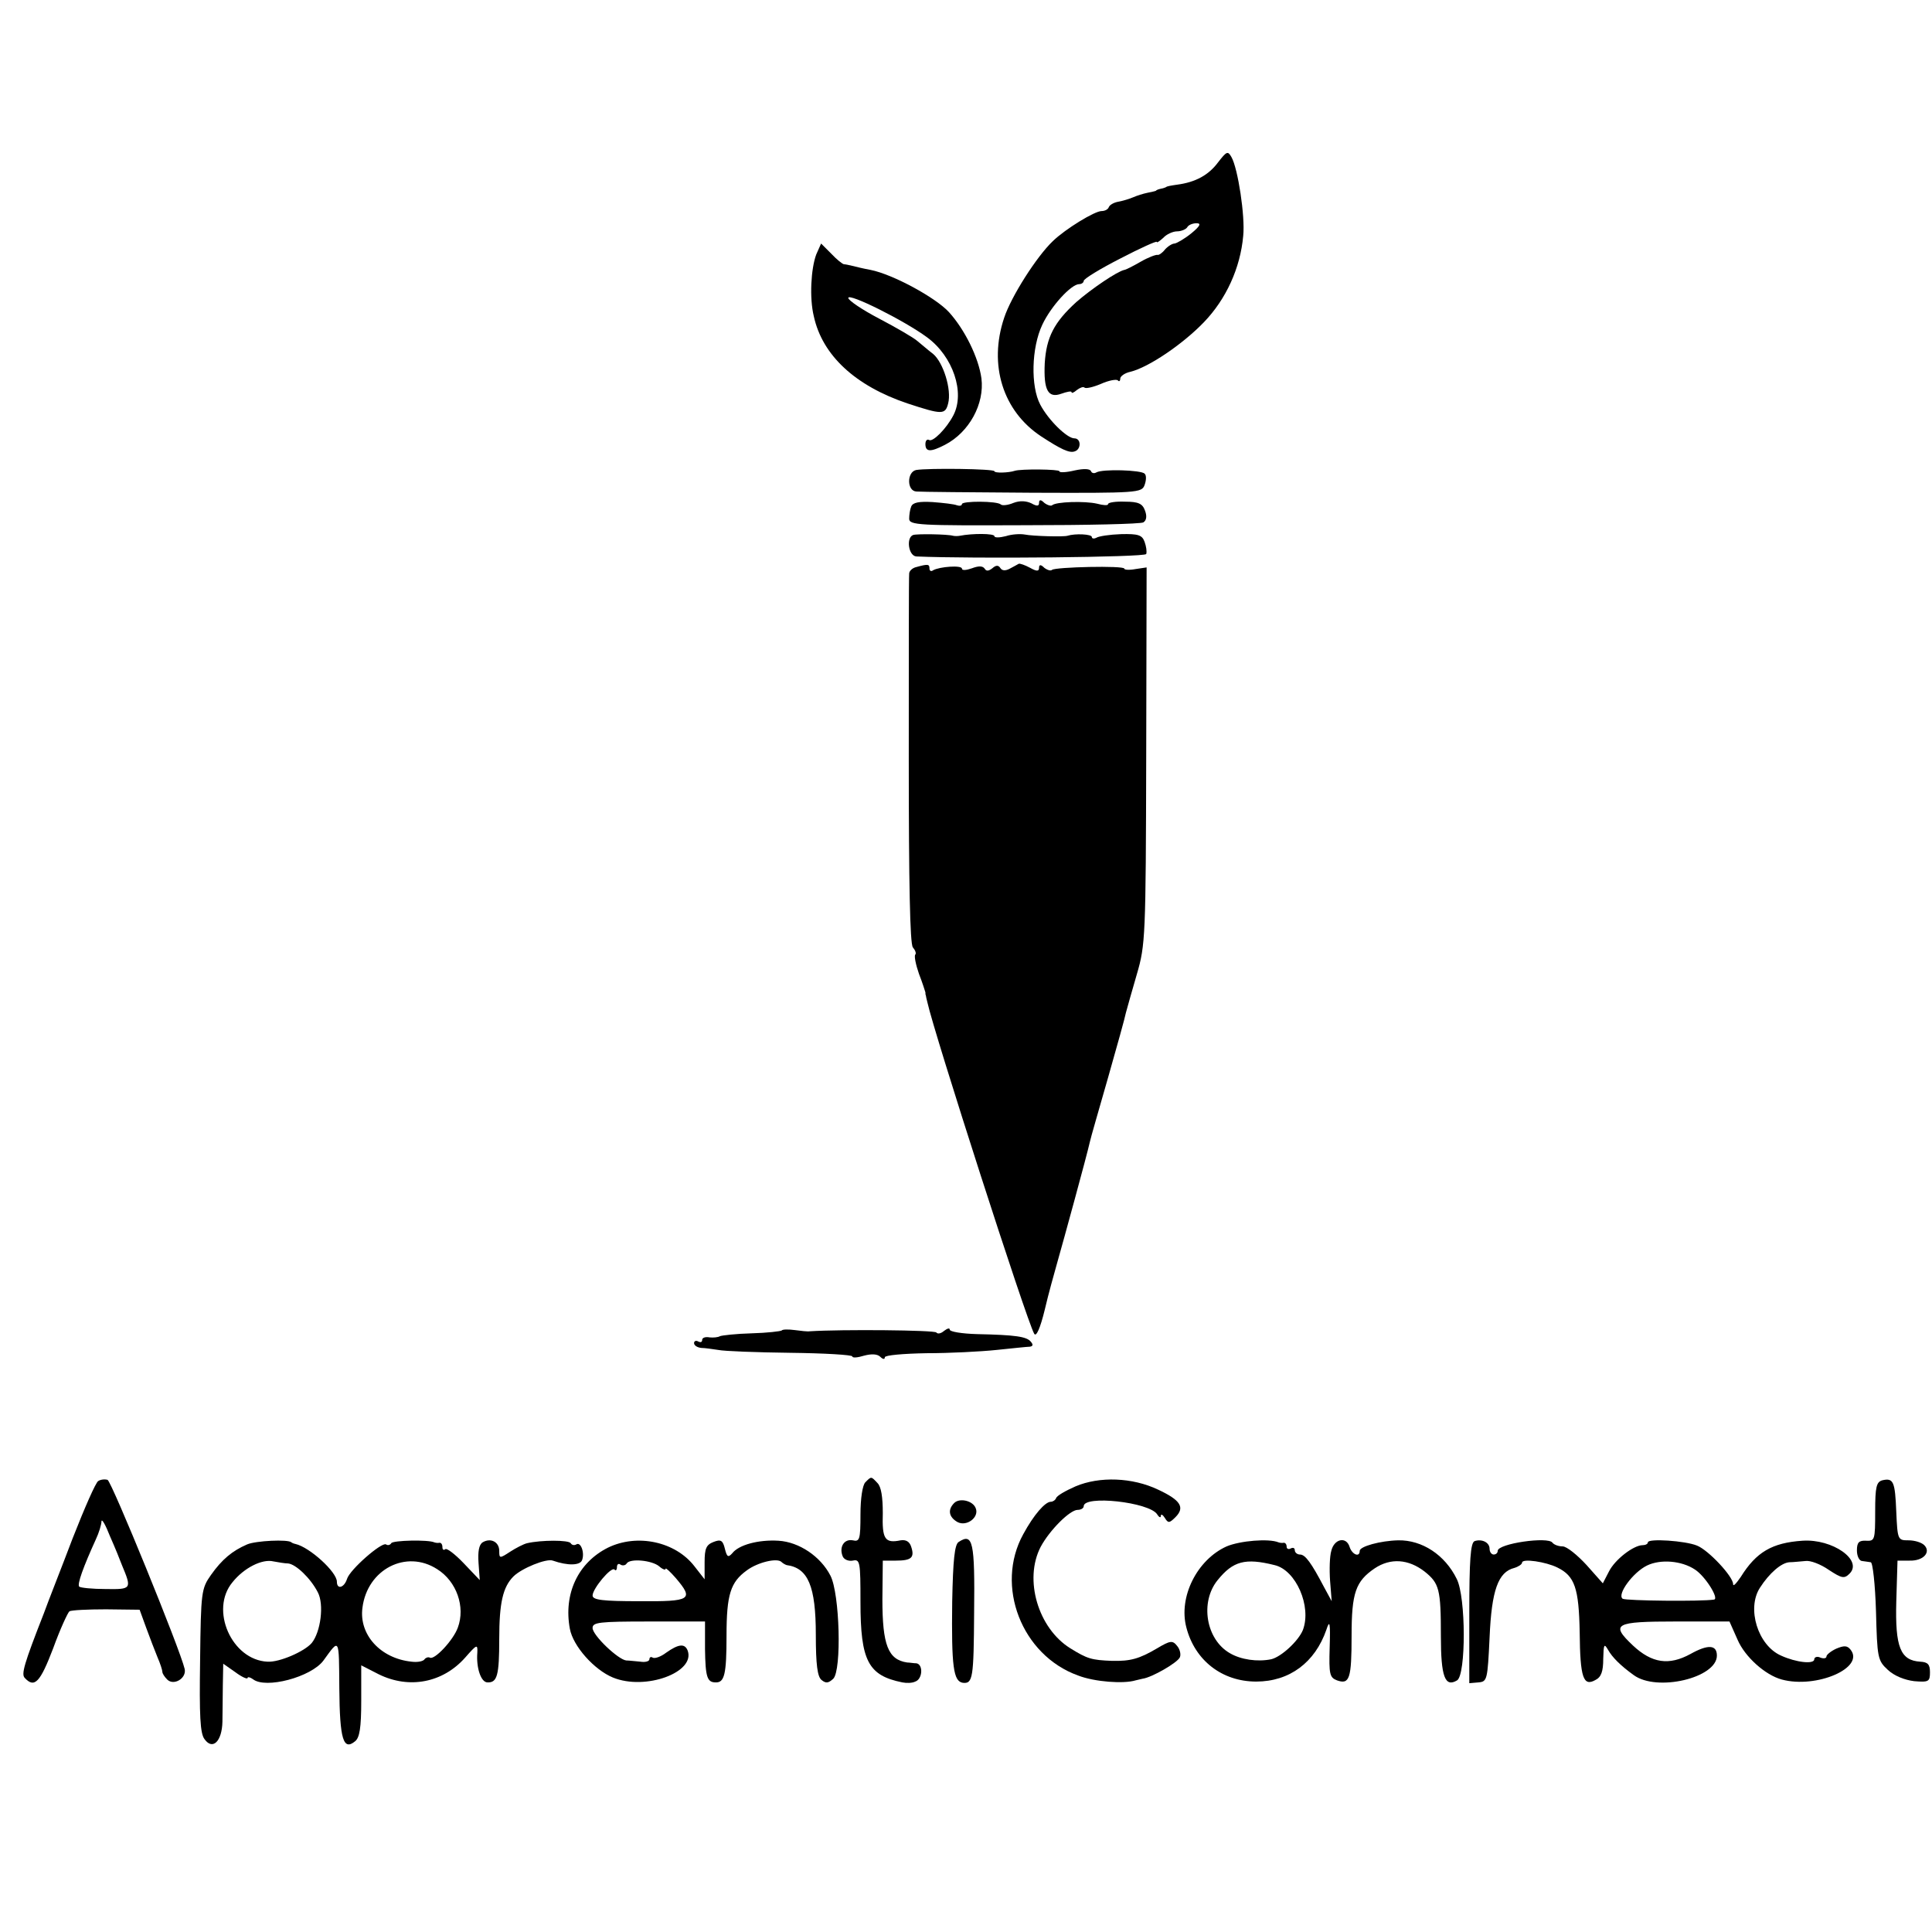<?xml version="1.0" standalone="no"?>
<!DOCTYPE svg PUBLIC "-//W3C//DTD SVG 20010904//EN"
 "http://www.w3.org/TR/2001/REC-SVG-20010904/DTD/svg10.dtd">
<svg version="1.0" xmlns="http://www.w3.org/2000/svg"
 width="476pt" height="476pt" viewBox="0 0 476 476"
 preserveAspectRatio="xMidYMid meet">
<g transform="translate(0,476) scale(0.1,-0.1)"
fill="#000000" stroke="none">
<path d="M3001 4360 c-23 -31 -55 -49 -101 -55 -14 -2 -26 -4 -27 -6 -2 -1 -7
-3 -13 -4 -5 -1 -11 -3 -12 -5 -2 -1 -11 -3 -21 -5 -10 -2 -26 -7 -35 -11 -9
-4 -26 -9 -37 -11 -11 -2 -21 -8 -23 -13 -2 -6 -10 -10 -18 -10 -17 0 -89 -44
-120 -74 -40 -38 -103 -137 -120 -189 -39 -116 -3 -230 91 -292 49 -32 70 -42
83 -37 16 5 16 32 -1 32 -18 0 -64 45 -84 83 -24 45 -22 140 5 197 21 45 71
100 91 100 6 0 11 4 11 8 0 5 41 30 90 55 50 26 90 44 90 41 0 -3 7 2 16 10 8
9 24 16 34 16 10 0 22 5 25 10 3 6 14 10 23 10 12 0 9 -7 -13 -25 -16 -13 -35
-24 -41 -25 -6 0 -17 -7 -24 -15 -6 -8 -15 -14 -18 -13 -4 1 -23 -6 -42 -17
-19 -11 -37 -20 -40 -20 -18 -4 -80 -46 -118 -79 -55 -50 -74 -87 -78 -151 -3
-66 8 -87 41 -75 14 5 25 7 25 4 0 -4 6 -1 13 5 8 6 16 9 19 6 3 -3 21 1 40 9
20 9 38 12 42 9 3 -4 6 -2 6 4 0 6 11 14 25 17 45 11 129 68 181 122 55 57 90
134 97 213 5 48 -13 166 -29 194 -9 16 -12 14 -33 -13z"/>
<path d="M2011 4133 c-13 -35 -17 -107 -6 -152 21 -97 103 -172 231 -215 85
-28 93 -28 100 0 9 34 -12 101 -37 122 -12 9 -29 24 -39 32 -9 8 -52 33 -94
55 -42 22 -76 45 -76 51 0 13 137 -55 194 -97 64 -47 94 -136 65 -192 -17 -33
-51 -67 -60 -61 -5 3 -9 -2 -9 -10 0 -20 13 -20 48 -2 60 31 98 101 90 164 -7
51 -41 120 -80 163 -33 36 -138 93 -193 104 -17 3 -37 8 -45 10 -8 2 -18 4
-21 4 -4 1 -18 12 -31 26 l-25 25 -12 -27z"/>
<path d="M2257 3602 c-23 -5 -23 -52 1 -53 9 -1 138 -2 286 -3 260 -1 269 0
276 19 4 11 5 24 0 28 -8 9 -104 12 -119 3 -5 -3 -11 -2 -13 3 -2 6 -17 7 -40
2 -21 -5 -38 -6 -38 -2 0 5 -95 6 -110 1 -15 -5 -50 -6 -50 -1 0 6 -163 8
-193 3z"/>
<path d="M2245 3512 c-3 -7 -5 -21 -5 -30 0 -16 25 -17 283 -16 155 0 288 3
294 7 8 5 9 16 4 29 -6 17 -16 22 -49 22 -23 1 -42 -2 -42 -6 0 -4 -12 -3 -27
1 -30 7 -102 5 -111 -4 -3 -2 -11 0 -19 6 -9 9 -13 8 -13 0 0 -8 -5 -9 -19 -1
-13 6 -28 7 -44 1 -14 -6 -28 -7 -31 -4 -9 9 -96 9 -96 1 0 -4 -6 -5 -12 -3
-7 3 -34 6 -60 8 -34 2 -49 -1 -53 -11z"/>
<path d="M2250 3442 c-18 -6 -12 -52 8 -53 140 -6 563 -2 566 6 2 6 0 19 -4
30 -6 17 -16 20 -58 19 -28 -1 -55 -5 -61 -9 -6 -3 -11 -2 -11 2 0 7 -41 9
-60 3 -9 -3 -85 -1 -105 3 -11 2 -32 1 -47 -4 -16 -4 -28 -4 -28 0 0 7 -55 7
-85 1 -5 -1 -13 -1 -17 0 -14 4 -88 5 -98 2z"/>
<path d="M2258 3363 c-10 -2 -18 -10 -18 -16 -1 -7 -1 -214 -1 -460 0 -303 3
-452 10 -461 6 -7 9 -15 6 -18 -3 -3 1 -24 9 -47 9 -23 15 -43 16 -46 0 -3 0
-6 1 -7 0 -2 2 -10 4 -18 16 -74 244 -783 263 -816 5 -9 15 14 26 59 9 39 24
92 31 117 14 49 73 264 80 296 2 10 23 82 45 159 22 77 42 149 44 160 3 11 15
54 27 95 21 72 22 91 23 538 l1 464 -27 -4 c-16 -3 -28 -2 -28 1 0 8 -170 4
-178 -3 -3 -3 -11 -1 -19 5 -9 9 -13 8 -13 0 0 -9 -6 -9 -22 0 -13 7 -25 11
-28 10 -3 -2 -13 -7 -22 -12 -11 -6 -19 -5 -23 1 -5 8 -11 8 -20 0 -9 -7 -15
-8 -19 -1 -5 7 -15 7 -31 1 -14 -5 -25 -6 -25 -1 0 9 -55 5 -71 -4 -5 -4 -9
-1 -9 4 0 11 -3 12 -32 4z"/>
<path d="M1926 1482 c-3 -2 -36 -6 -74 -7 -38 -1 -73 -5 -78 -7 -5 -3 -17 -4
-26 -3 -10 2 -18 -1 -18 -6 0 -6 -4 -7 -10 -4 -5 3 -10 1 -10 -4 0 -6 8 -11
18 -12 9 0 28 -3 42 -5 14 -3 94 -6 177 -7 84 -1 153 -5 153 -9 0 -4 13 -3 29
2 19 5 33 4 40 -3 6 -6 11 -7 11 -1 0 5 45 9 103 10 56 0 134 4 172 8 39 4 76
8 82 8 8 1 9 5 3 12 -10 13 -38 17 -132 19 -38 1 -68 6 -68 11 0 5 -6 3 -14
-3 -8 -7 -16 -8 -19 -4 -4 6 -233 8 -312 3 -5 -1 -22 1 -37 3 -15 2 -30 2 -32
-1z"/>
<path d="M242 1111 c-6 -3 -34 -67 -63 -141 -28 -74 -61 -157 -71 -185 -49
-125 -56 -150 -47 -159 24 -26 38 -11 70 73 17 47 36 88 40 91 4 3 45 5 90 5
l83 -1 16 -44 c9 -25 22 -58 28 -73 7 -16 12 -32 12 -36 0 -4 5 -12 12 -19 16
-16 48 3 43 26 -11 48 -180 462 -190 466 -7 2 -17 1 -23 -3z m58 -206 c25 -60
25 -61 -40 -60 -32 0 -62 3 -65 6 -5 6 10 48 41 116 8 17 14 37 14 45 1 7 10
-9 21 -37 12 -27 25 -59 29 -70z"/>
<path d="M2132 1108 c-7 -7 -12 -40 -12 -79 0 -62 -2 -68 -19 -64 -21 4 -34
-16 -25 -39 3 -8 14 -13 25 -11 18 4 19 -3 19 -102 0 -145 19 -181 103 -198
10 -2 24 -2 32 2 18 6 20 42 3 45 -7 0 -17 2 -23 2 -47 7 -61 43 -61 156 l1
95 32 0 c38 0 47 7 38 34 -4 13 -13 18 -26 16 -39 -8 -46 3 -44 67 0 40 -4 65
-13 74 -16 17 -15 17 -30 2z"/>
<path d="M2650 1098 c-25 -11 -46 -23 -48 -29 -2 -5 -8 -9 -13 -9 -14 0 -42
-32 -68 -80 -70 -127 -4 -298 135 -348 41 -16 113 -21 142 -12 4 1 12 3 17 4
23 3 87 40 92 53 3 7 0 20 -7 28 -11 14 -17 13 -49 -6 -44 -26 -66 -32 -111
-31 -51 2 -61 5 -103 31 -79 49 -115 169 -73 250 22 41 72 91 91 91 8 0 15 4
15 9 0 28 162 10 181 -20 5 -8 9 -9 9 -4 0 6 5 3 10 -5 8 -13 11 -13 26 2 24
24 13 42 -43 68 -63 30 -144 33 -203 8z"/>
<path d="M4638 1113 c-15 -4 -18 -16 -18 -77 0 -70 -1 -73 -22 -72 -18 1 -23
-4 -23 -24 0 -14 6 -26 13 -26 6 -1 16 -2 21 -3 5 0 11 -55 13 -121 3 -114 4
-121 29 -144 16 -15 41 -25 65 -28 36 -3 39 -1 39 22 0 19 -5 25 -24 26 -49 3
-62 36 -59 148 l3 101 30 0 c34 -1 53 21 36 38 -7 7 -24 12 -39 12 -26 0 -27
1 -30 70 -3 75 -7 84 -34 78z"/>
<path d="M2351 1057 c-17 -17 -13 -35 8 -47 23 -12 54 12 45 34 -7 19 -40 26
-53 13z"/>
<path d="M609 955 c-37 -16 -62 -37 -89 -75 -24 -34 -25 -42 -27 -211 -2 -136
0 -180 11 -194 20 -28 43 -5 44 43 0 20 1 61 1 90 l1 53 30 -21 c16 -12 30
-18 30 -14 0 3 6 2 13 -3 31 -25 144 5 174 46 40 55 38 58 39 -69 1 -126 10
-154 39 -130 11 9 15 33 15 100 l0 87 43 -22 c75 -37 158 -21 213 41 29 33 31
34 30 12 -3 -37 9 -73 25 -73 24 -1 29 17 29 107 0 89 9 128 35 154 20 20 81
45 97 39 37 -13 67 -12 72 1 7 18 -3 46 -14 39 -5 -3 -11 -2 -14 3 -5 8 -72 8
-107 0 -9 -2 -28 -12 -42 -21 -26 -17 -27 -17 -27 2 0 22 -21 33 -41 21 -9 -6
-12 -23 -10 -51 l3 -42 -40 42 c-21 22 -42 38 -45 34 -4 -3 -7 -1 -7 5 0 7 -3
11 -7 11 -5 -1 -10 0 -13 1 -15 7 -102 5 -106 -2 -3 -5 -9 -6 -13 -3 -11 6
-89 -62 -96 -85 -7 -22 -25 -27 -25 -7 0 24 -67 85 -102 93 -5 1 -9 3 -10 4
-8 8 -88 4 -109 -5z m101 -47 c19 -2 55 -36 73 -71 16 -30 7 -98 -15 -125 -18
-21 -80 -48 -109 -46 -88 4 -143 128 -86 196 28 35 73 58 101 51 11 -2 28 -5
36 -5z m367 -14 c48 -30 70 -93 51 -144 -11 -31 -58 -81 -69 -74 -4 2 -10 0
-13 -4 -3 -5 -17 -8 -32 -6 -77 8 -130 67 -121 133 12 95 108 144 184 95z"/>
<path d="M1498 947 c-74 -37 -110 -114 -94 -200 8 -43 60 -101 106 -120 80
-33 205 13 184 67 -7 17 -22 16 -53 -6 -13 -10 -28 -15 -33 -12 -4 3 -8 1 -8
-4 0 -5 -10 -8 -22 -6 -13 1 -28 3 -35 3 -20 2 -83 62 -83 80 0 14 16 16 138
16 l139 0 0 -68 c1 -68 5 -82 26 -82 22 -1 27 20 27 115 0 102 10 132 50 161
27 20 74 31 85 21 4 -4 10 -7 13 -8 53 -7 72 -52 72 -172 0 -73 4 -103 14
-111 11 -9 17 -8 29 3 21 21 16 210 -7 254 -24 47 -77 83 -128 86 -49 3 -98
-10 -114 -31 -10 -11 -13 -9 -18 11 -5 21 -10 24 -28 17 -18 -7 -22 -16 -22
-50 l0 -42 -25 32 c-47 61 -141 81 -213 46z m126 -46 c9 -8 16 -10 16 -6 0 3
11 -7 25 -23 45 -53 38 -58 -90 -57 -90 0 -115 3 -115 14 0 17 46 72 54 64 3
-4 6 -1 6 6 0 7 4 10 9 6 5 -3 12 -2 15 3 8 13 62 8 80 -7z"/>
<path d="M2362 961 c-10 -6 -14 -44 -16 -147 -2 -161 3 -196 26 -200 25 -3 27
12 28 173 2 175 -3 197 -38 174z"/>
<path d="M3022 950 c-73 -33 -119 -125 -99 -200 21 -81 88 -133 172 -133 82 0
145 47 173 128 8 25 10 18 8 -44 -2 -66 0 -74 18 -81 31 -11 36 4 36 110 0
106 10 134 57 166 39 26 83 23 123 -8 36 -29 40 -43 40 -159 0 -100 10 -127
40 -109 22 14 22 205 -1 250 -29 59 -85 96 -144 95 -44 -1 -95 -15 -95 -26 0
-17 -19 -9 -25 10 -8 26 -38 20 -45 -10 -4 -13 -5 -46 -3 -74 l4 -50 -19 35
c-31 59 -46 80 -59 80 -7 0 -13 5 -13 11 0 5 -4 7 -10 4 -5 -3 -10 -1 -10 4 0
6 -3 10 -7 10 -5 -1 -10 0 -13 1 -24 10 -95 4 -128 -10z m118 -46 c53 -12 92
-102 70 -160 -11 -27 -53 -66 -78 -72 -34 -7 -75 -1 -102 15 -59 34 -74 126
-30 180 38 47 68 55 140 37z"/>
<path d="M3633 963 c-10 -4 -13 -48 -13 -177 l0 -173 23 2 c21 2 22 6 27 111
5 116 21 161 61 171 10 3 19 9 19 13 0 11 59 2 87 -12 43 -21 53 -51 55 -160
1 -112 9 -134 39 -117 14 7 19 21 19 52 1 36 2 39 12 22 10 -18 31 -39 63 -62
57 -42 205 -7 205 48 0 27 -22 28 -65 4 -53 -29 -95 -23 -142 21 -56 53 -45
59 106 59 l132 0 20 -45 c18 -42 68 -87 109 -98 85 -23 206 29 169 74 -8 10
-16 10 -35 2 -13 -6 -24 -15 -24 -19 0 -5 -7 -6 -15 -3 -8 4 -15 1 -15 -4 0
-13 -45 -8 -82 9 -57 25 -85 116 -52 167 23 36 53 62 73 63 9 0 26 2 39 3 12
2 38 -8 58 -22 32 -21 38 -22 51 -9 33 33 -42 86 -116 81 -75 -5 -114 -28
-152 -89 -11 -16 -19 -25 -19 -18 0 19 -61 84 -89 95 -29 12 -121 18 -121 8 0
-4 -6 -7 -13 -7 -22 0 -68 -35 -83 -65 l-15 -29 -40 45 c-23 25 -49 46 -59 46
-10 0 -21 4 -25 9 -10 16 -135 -2 -135 -20 0 -5 -4 -9 -10 -9 -5 0 -10 6 -10
14 0 16 -19 25 -37 19z m543 -70 c26 -17 60 -72 47 -74 -31 -5 -216 -3 -225 2
-15 10 25 65 60 82 33 16 85 12 118 -10z"/>
</g>
</svg>
